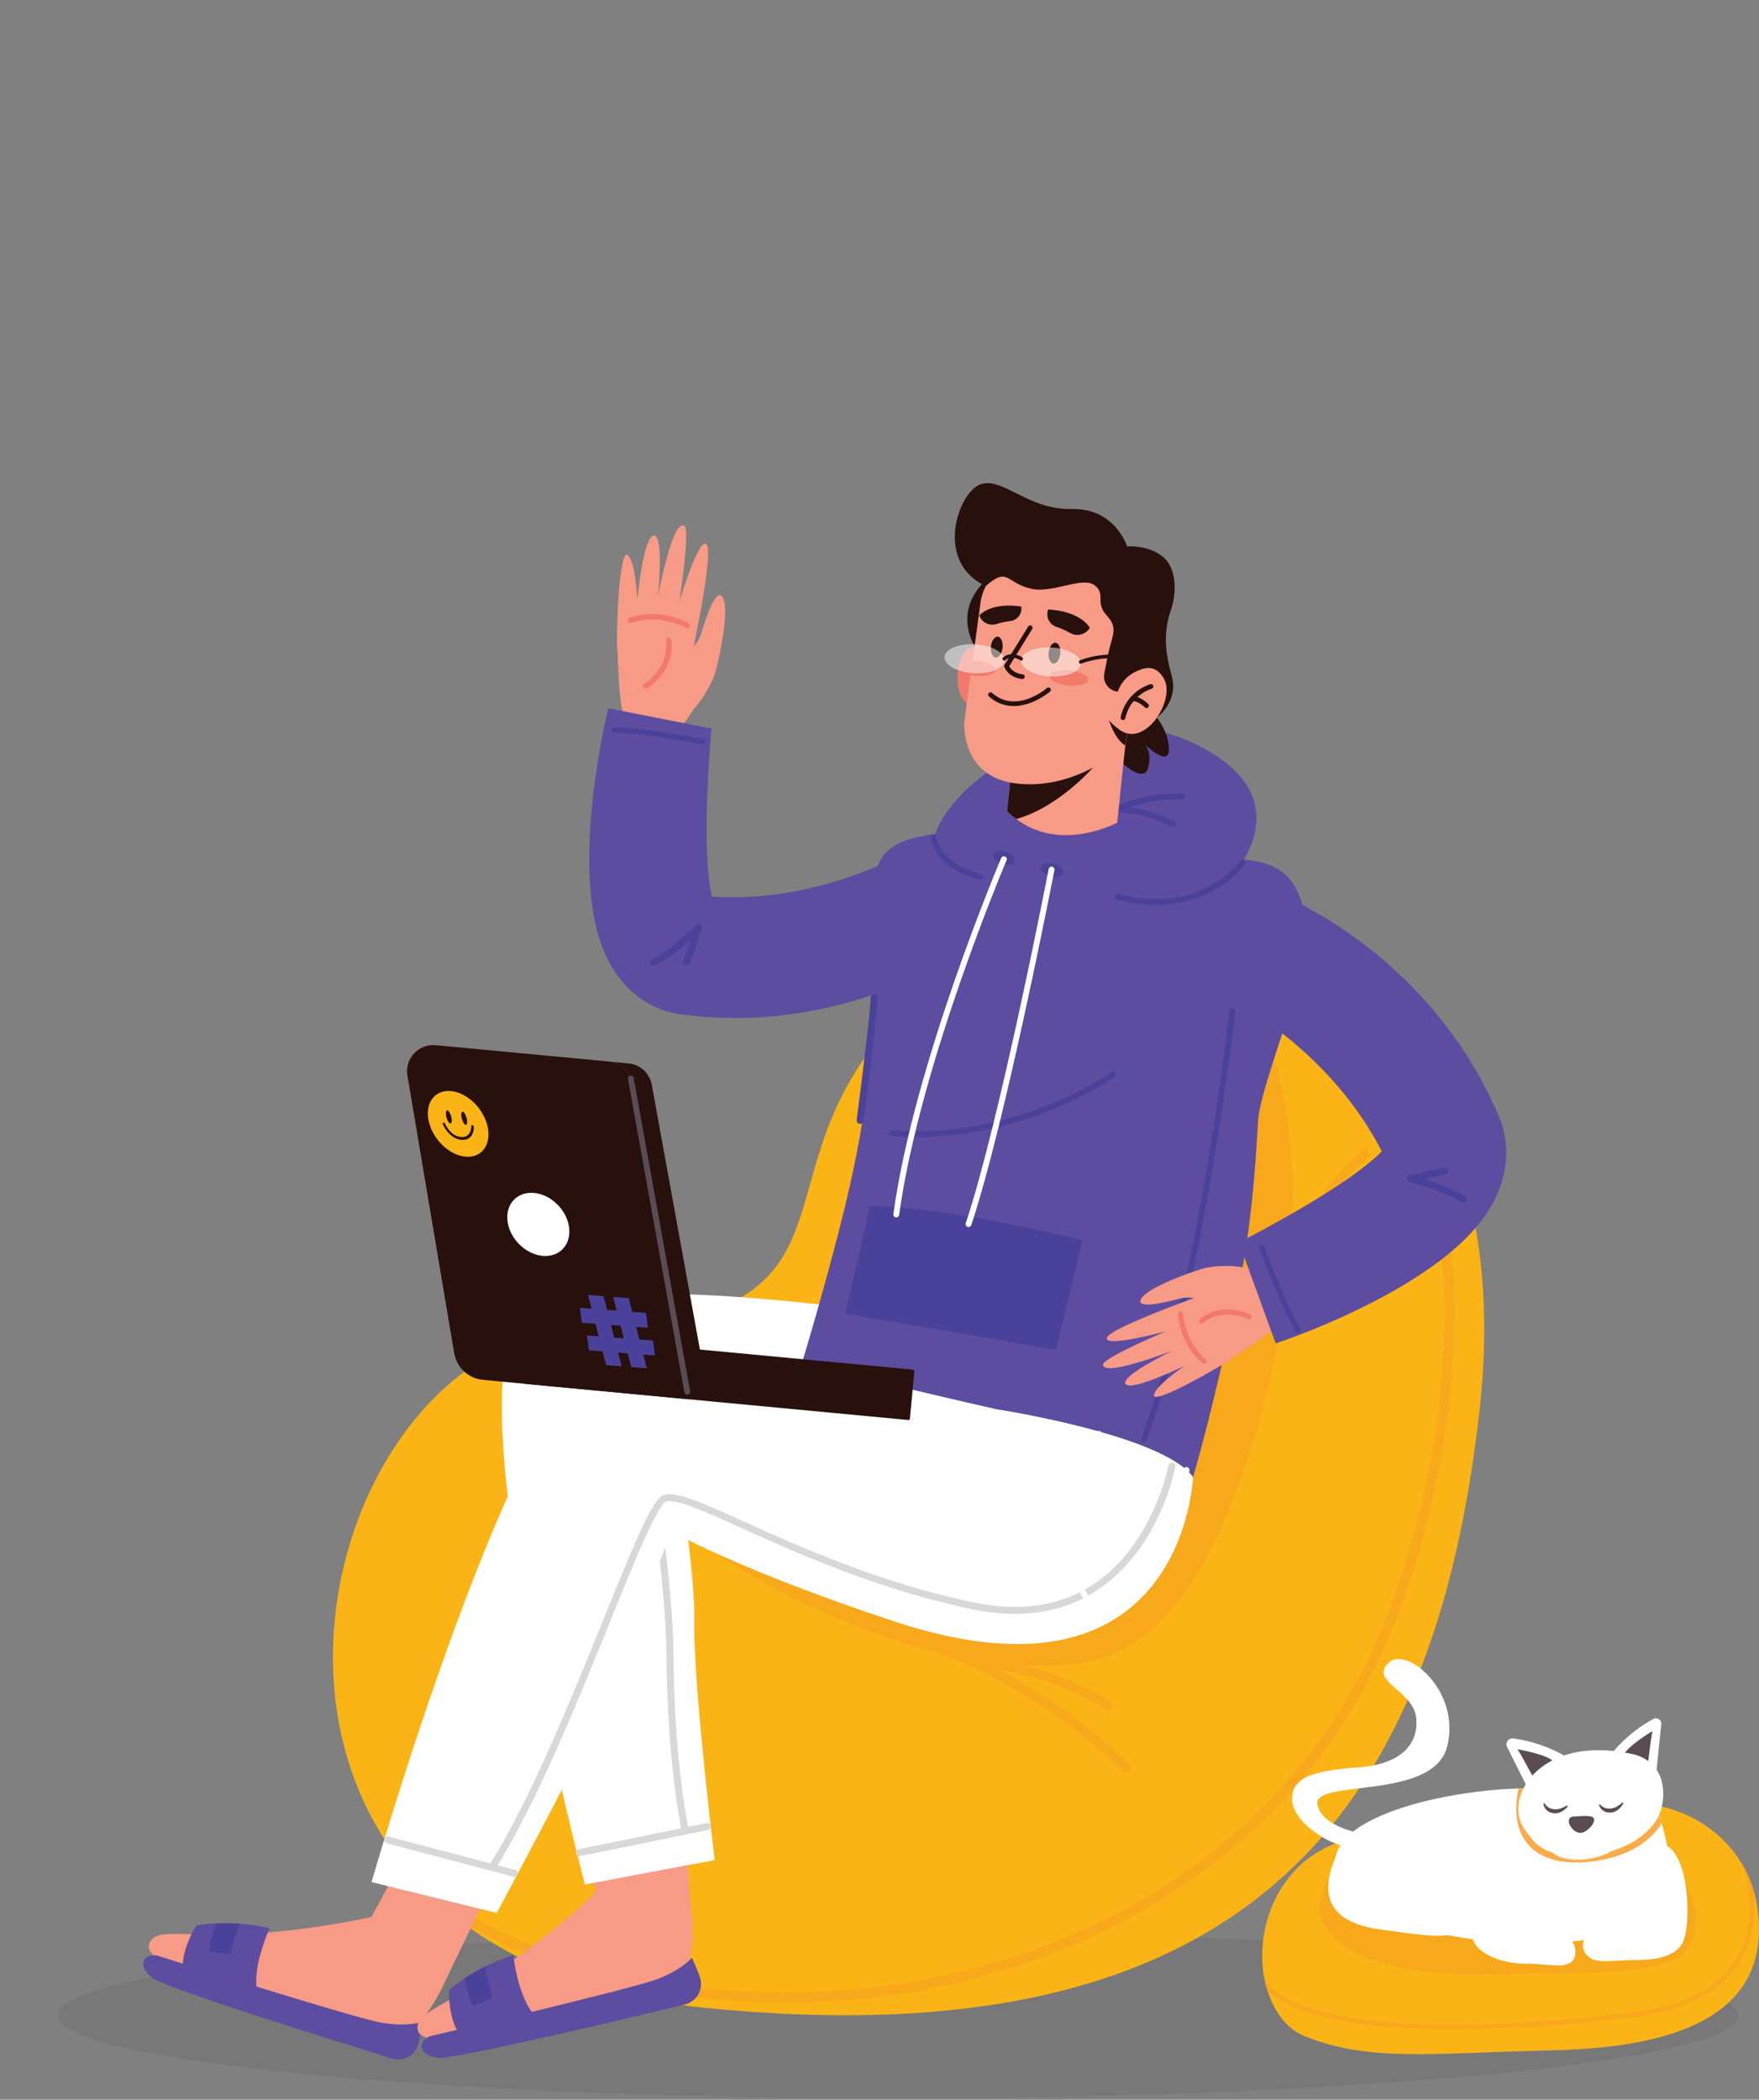 <svg width="610" height="728" viewBox="0 0 610 728" fill="none" xmlns="http://www.w3.org/2000/svg">
<rect x="0" y="0" width="610" height="728" fill="#808080" stroke="none"/>
<path d="M566.967 624.814H499.126C494.64 624.814 491 628.454 491 632.94V676.672C491 681.157 494.64 684.798 499.126 684.798H519.325L525.705 695.84L533.051 708.572L540.397 695.84L546.777 684.798H566.976C571.462 684.798 575.102 681.157 575.102 676.672V632.94C575.102 628.454 571.462 624.814 566.976 624.814H566.967Z" fill="#FCB32B"/>
<path d="M527.627 674.331C533.506 675.056 539.468 675.093 545.356 674.433C546.777 674.276 548.235 674.062 549.442 673.31C550.65 672.558 551.541 671.248 551.235 669.855C552.303 669.846 553.185 669.038 553.937 668.286C554.244 667.979 554.569 667.663 554.754 667.264C554.977 666.809 555.014 666.289 554.987 665.778C554.903 664.181 554.16 662.704 552.767 661.915C554.039 661.534 555.098 660.494 555.479 659.222C555.86 657.949 555.562 656.491 554.717 655.479C554.151 654.801 553.473 654.476 552.656 654.142C553.231 653.622 554.039 653.371 554.494 652.739C555.126 651.866 554.782 650.557 553.984 649.823C553.185 649.099 552.07 648.839 551.003 648.737C549.043 648.56 547.074 648.82 545.115 648.895C543.155 648.969 541.028 648.607 539.282 647.697C538.902 645.105 539.524 642.403 538.827 639.877C537.973 636.775 535.011 634.379 531.807 634.193C531.194 634.156 530.506 634.231 530.107 634.704C529.819 635.057 529.763 635.54 529.763 635.986C529.754 638.075 530.544 640.081 531.017 642.115C531.5 644.149 531.621 646.461 530.432 648.179C529.968 648.848 529.327 649.396 528.946 650.12C528.426 651.114 528.473 652.312 528.194 653.408C527.925 654.504 527.07 655.646 525.947 655.535L527.609 674.331H527.627Z" fill="white"/>
<path d="M526.68 650.093H519.65C519.106 650.093 518.666 650.533 518.666 651.077V675.548C518.666 676.092 519.106 676.532 519.65 676.532H526.68C527.224 676.532 527.665 676.092 527.665 675.548V651.077C527.665 650.533 527.224 650.093 526.68 650.093Z" fill="white"/>
<path d="M524.033 653.38C524.033 653.984 523.541 654.476 522.938 654.476C522.334 654.476 521.842 653.984 521.842 653.38C521.842 652.776 522.334 652.284 522.938 652.284C523.541 652.284 524.033 652.776 524.033 653.38Z" fill="white"/>
<path d="M205.357 409.261C209.522 409.774 213.747 409.8 217.919 409.333C218.926 409.221 219.959 409.07 220.815 408.537C221.67 408.004 222.302 407.076 222.085 406.089C222.841 406.082 223.46 405.51 224 404.977C224.217 404.76 224.447 404.536 224.579 404.253C224.737 403.93 224.763 403.562 224.743 403.2C224.684 402.068 224.157 401.022 223.17 400.462C224.072 400.193 224.822 399.456 225.092 398.554C225.362 397.653 225.151 396.619 224.552 395.902C224.151 395.422 223.67 395.185 223.091 394.955C223.499 394.586 224.072 394.408 224.394 393.961C224.842 393.342 224.598 392.414 224.032 391.895C223.466 391.381 222.677 391.197 221.92 391.125C220.532 391 219.136 391.184 217.748 391.237C216.359 391.289 214.853 391.033 213.615 390.388C213.346 388.552 213.787 386.637 213.293 384.847C212.688 382.649 210.588 380.951 208.318 380.82C207.884 380.793 207.397 380.846 207.114 381.181C206.91 381.431 206.87 381.774 206.87 382.09C206.864 383.57 207.423 384.992 207.759 386.433C208.101 387.874 208.186 389.512 207.344 390.73C207.015 391.204 206.561 391.592 206.291 392.105C205.923 392.809 205.956 393.658 205.758 394.435C205.561 395.211 204.962 396.021 204.166 395.942L205.344 409.261H205.357Z" fill="white"/>
<path d="M204.679 392.079H199.698C199.312 392.079 199 392.391 199 392.776V410.116C199 410.501 199.312 410.814 199.698 410.814H204.679C205.064 410.814 205.377 410.501 205.377 410.116V392.776C205.377 392.391 205.064 392.079 204.679 392.079Z" fill="white"/>
<path d="M202.027 395.191C202.456 395.191 202.804 394.844 202.804 394.415C202.804 393.986 202.456 393.638 202.027 393.638C201.598 393.638 201.251 393.986 201.251 394.415C201.251 394.844 201.598 395.191 202.027 395.191Z" fill="white"/>
<g opacity="0.06">
<path d="M311.394 727.528C472.327 727.528 602.788 714.629 602.788 698.718C602.788 682.806 472.327 669.908 311.394 669.908C150.462 669.908 20 682.806 20 698.718C20 714.629 150.462 727.528 311.394 727.528Z" fill="black"/>
</g>
<path d="M148.046 655.922C151.486 659.362 155.216 662.641 159.27 665.741C179.521 681.293 207.523 692.436 244.715 696.166C434.902 715.206 497.755 625.982 513.113 488.715C519.96 427.542 503.94 387.169 484.076 361.218C481.993 358.505 479.878 355.953 477.746 353.547C476.535 352.19 475.307 350.866 474.032 349.574C448.387 323.38 411.357 311.042 374.973 317.034C346.373 321.733 320.389 337.01 299.315 367.548C265.595 416.367 297.49 458.338 201.144 461.148C127.391 463.296 80.656 588.694 148.062 655.939L148.046 655.922Z" fill="#FBB416"/>
<path d="M439.214 359.506C439.214 359.506 461.71 407.63 435.742 495.966C409.775 584.301 375.377 577.341 353.156 577.341C314.333 577.341 235.72 540.779 220.362 511.969C205.004 483.159 233.992 481.448 288.269 477.184C342.562 472.921 383.064 340.45 439.214 359.506Z" fill="#F8A81B"/>
<path d="M390.444 614.403C390.864 614.403 391.3 614.242 391.623 613.903C392.237 613.257 392.22 612.239 391.558 611.609C372.147 593.151 353.608 582.283 341.464 576.404C328.27 570.025 319.759 568.039 319.404 567.958C318.532 567.765 317.66 568.298 317.466 569.17C317.272 570.042 317.805 570.914 318.677 571.107C319.065 571.204 352.865 579.279 389.314 613.951C389.62 614.242 390.024 614.403 390.428 614.403H390.444Z" fill="#F8A81B"/>
<path d="M384.033 592.78C384.55 592.78 385.066 592.537 385.373 592.069C385.874 591.326 385.68 590.325 384.937 589.824C384.178 589.307 366.107 577.325 338.137 574.273C337.249 574.176 336.458 574.822 336.361 575.71C336.264 576.598 336.91 577.389 337.798 577.486C364.977 580.458 382.967 592.376 383.145 592.505C383.419 592.699 383.742 592.78 384.049 592.78H384.033Z" fill="#F8A81B"/>
<path d="M442.686 459.13C443.494 459.13 444.188 458.532 444.285 457.708C446.627 438.992 454.685 424.684 461.016 415.979C467.911 406.516 474.339 401.429 474.403 401.38C475.098 400.831 475.227 399.814 474.678 399.103C474.129 398.393 473.111 398.28 472.401 398.829C472.126 399.039 465.618 404.19 458.464 413.977C451.875 423.004 443.51 437.845 441.055 457.305C440.942 458.193 441.572 459 442.46 459.113C442.525 459.113 442.589 459.113 442.67 459.113L442.686 459.13Z" fill="#F8A81B"/>
<path d="M148.046 655.922C151.486 659.362 155.216 662.64 159.27 665.741C182.67 679.791 211.238 689.044 242.696 692.662C252.45 693.792 262.301 694.341 272.152 694.341C299.315 694.341 326.542 690.11 352.203 681.793C418.963 660.17 467.136 613.902 487.839 551.535C499.192 517.331 504.763 484.08 504.408 452.686C504.134 427.542 500.048 403.528 492.313 381.307C489.729 373.895 486.919 367.209 484.076 361.218C481.993 358.505 479.878 355.953 477.746 353.547C476.535 352.19 475.308 350.866 474.032 349.574C479.103 358.262 484.529 369.292 489.163 382.615C501.098 416.964 509.996 473.971 484.609 550.453C464.262 611.771 416.864 657.263 351.169 678.547C281.373 701.156 200.644 691.983 150.291 655.745C149.596 655.244 148.66 655.341 148.078 655.939L148.046 655.922Z" fill="#F8A81B"/>
<path d="M426.941 303.921C426.941 303.921 453.199 277.081 414.958 258.17C376.701 239.26 331.645 268.15 324.265 289.225C316.869 310.3 426.957 303.921 426.957 303.921H426.941Z" fill="#5C4DA0"/>
<path d="M381.255 285.511C381.481 285.511 381.723 285.43 381.917 285.268C392.35 276.338 409.839 277.162 410.017 277.162H410.065C410.598 277.162 411.05 276.742 411.066 276.209C411.099 275.644 410.663 275.175 410.114 275.143C409.371 275.095 391.639 274.271 380.593 283.734C380.173 284.09 380.125 284.736 380.48 285.155C380.674 285.382 380.964 285.511 381.255 285.511Z" fill="#4A429A"/>
<path d="M406.9 286.787C407.255 286.787 407.611 286.593 407.788 286.254C408.047 285.753 407.869 285.155 407.368 284.881C406.852 284.606 394.756 278.244 386.181 280.246C385.632 280.375 385.292 280.908 385.422 281.457C385.551 282.006 386.084 282.346 386.633 282.216C394.481 280.391 406.302 286.609 406.415 286.673C406.561 286.754 406.722 286.787 406.884 286.787H406.9Z" fill="#4A429A"/>
<path d="M142.281 639.79L128.813 664.611C128.813 664.611 112.26 668.503 92.558 670.021C62.634 672.314 53.768 667.598 51.652 674.284C50.005 679.5 72.759 691.273 83.288 693.13C93.817 694.987 116.814 704.418 131.752 706.082C146.673 707.729 153.262 688.883 156.654 682.181C160.029 675.463 170.671 652.741 170.671 652.741L142.297 639.79H142.281Z" fill="#F79A86"/>
<path d="M63.393 680.841C63.328 682.714 63.667 684.49 64.652 685.928C64.814 686.154 64.975 686.364 65.169 686.573C70.466 692.419 91.686 695.262 91.686 695.262C89.99 693.631 89.183 691.337 88.941 688.77C88.278 682.019 91.492 673.364 92.881 669.988C93.268 669.068 93.511 668.551 93.511 668.551C89.845 667.695 86.357 667.211 83.207 666.985C80.107 666.759 77.329 666.759 75.036 666.855C70.708 667.049 68.06 667.582 68.06 667.582C68.06 667.582 67.317 668.777 66.429 670.618C65.137 673.267 63.538 677.239 63.409 680.841H63.393Z" fill="#5C4DA0"/>
<path d="M72.42 676.739L79.768 677.498C79.768 677.498 80.737 673.913 81.835 670.618C82.287 669.278 82.772 667.97 83.208 667.001C80.107 666.775 77.329 666.775 75.036 666.872C74.6 667.841 74.083 669.213 73.631 670.731C73.05 672.653 72.549 674.817 72.436 676.739H72.42Z" fill="#4A429A"/>
<path d="M54.252 677.95C54.252 677.95 122.789 699.654 132.01 701.253C141.215 702.868 146.237 701.059 146.237 701.059C146.237 701.059 145.947 704.822 145.172 708.359C144.267 712.525 139.939 714.98 135.87 713.72C117.541 708.052 56.933 689.125 52.799 685.766C47.922 681.809 48.988 677.595 54.252 677.95Z" fill="#5C4DA0"/>
<path d="M205.44 634.089L206.328 656.391C206.328 656.391 194.087 668.212 177.938 679.581C153.391 696.86 143.363 697.345 144.962 704.16C146.205 709.473 171.801 707.971 181.782 704.176C191.778 700.397 216.373 696.731 230.051 690.53C243.73 684.313 239.741 664.756 239.224 657.263C238.691 649.77 237.577 632.878 237.577 632.878L205.44 634.089Z" fill="#F79A86"/>
<path d="M158.398 703.788C159.302 705.436 160.497 706.792 162.096 707.519C162.338 707.632 162.597 707.729 162.871 707.81C170.413 710.135 190.098 701.721 190.098 701.721C187.821 701.188 185.948 699.638 184.414 697.555C180.393 692.097 178.729 683.021 178.213 679.403C178.067 678.418 178.019 677.837 178.019 677.837C174.418 678.983 171.188 680.356 168.362 681.761C165.584 683.15 163.194 684.571 161.272 685.831C157.655 688.205 155.652 690.013 155.652 690.013C155.652 690.013 155.62 691.418 155.798 693.453C156.04 696.392 156.702 700.623 158.43 703.788H158.398Z" fill="#5C4DA0"/>
<path d="M164.05 695.649L170.752 692.549C170.752 692.549 169.751 688.964 169.008 685.572C168.701 684.183 168.459 682.827 168.329 681.761C165.552 683.15 163.162 684.571 161.24 685.831C161.369 686.88 161.611 688.334 161.999 689.868C162.483 691.822 163.162 693.937 164.05 695.649Z" fill="#4A429A"/>
<path d="M149.047 705.985C149.047 705.985 219.054 689.577 227.79 686.251C236.527 682.924 239.918 678.806 239.918 678.806C239.918 678.806 241.598 682.197 242.744 685.621C244.085 689.658 241.63 693.986 237.496 694.987C218.844 699.493 157.073 714.221 151.809 713.446C145.591 712.541 144.348 708.375 149.064 705.969L149.047 705.985Z" fill="#5C4DA0"/>
<path d="M181.62 456.933C199.384 443.271 263.189 448.891 313.171 455.964C314.592 478.605 307.615 459.808 311.83 482.078C249.43 485.275 231.892 490.2 231.892 490.2C231.892 490.2 241.226 540.989 240.774 562.225C240.322 583.462 247.848 644.909 247.848 644.909L202.856 653.387C202.856 653.387 156.185 476.49 181.62 456.933Z" fill="white"/>
<path d="M200.579 643.504C200.773 643.569 200.983 643.585 201.193 643.536L245.619 634.46C246.281 634.331 246.701 633.685 246.572 633.023C246.443 632.361 245.797 631.941 245.135 632.07L200.708 641.146C200.046 641.275 199.626 641.921 199.756 642.583C199.852 643.019 200.159 643.359 200.563 643.488L200.579 643.504Z" fill="#D8D8D8"/>
<path d="M237.076 634.864C237.27 634.929 237.496 634.945 237.706 634.896C238.368 634.751 238.772 634.105 238.643 633.459C238.594 633.233 233.846 610.786 233.572 574.499C233.297 537.953 222.09 483.515 221.977 482.982C221.848 482.32 221.202 481.9 220.539 482.045C219.877 482.174 219.457 482.82 219.603 483.483C219.716 484.032 230.875 538.228 231.133 574.531C231.408 611.076 236.204 633.75 236.252 633.976C236.349 634.412 236.656 634.735 237.06 634.864H237.076Z" fill="#D8D8D8"/>
<path d="M235.347 252.145C237.646 251.378 239.118 247.469 241.239 245.07C244.023 241.915 247.219 236.34 248.195 232.7C249.663 227.265 253.1 210.997 250.59 207.038C248.067 203.087 244.026 216.888 243.131 219.699C242.236 222.509 240.595 224.091 240.595 224.091C240.595 224.091 247.449 191.715 245.097 188.803C242.744 185.891 237.012 203.932 235.615 208.393C235.615 208.393 239.415 183.71 237.35 182.329C233.197 179.561 228.179 206.849 228.179 206.849C228.179 206.849 230.323 185.92 226.879 185.671C223.216 185.399 220.988 207.831 220.988 207.831C220.988 207.831 220.396 193.982 217.531 192.411C214.657 190.825 213.659 220.006 214.038 224.505C214.417 229.004 214.463 241.229 215.957 246.949C216.971 250.839 228.097 254.541 235.353 252.123L235.347 252.145Z" fill="#F79A86"/>
<path d="M217.725 215.291C217.632 214.841 217.873 214.385 218.319 214.221C228.744 210.476 238.324 215.798 238.722 216.035C239.164 216.283 239.329 216.859 239.08 217.301C238.832 217.743 238.256 217.908 237.814 217.659C237.723 217.599 228.557 212.542 218.946 215.984C218.464 216.151 217.928 215.901 217.761 215.419C217.745 215.391 217.735 215.341 217.733 215.305L217.725 215.291Z" fill="#F3796B"/>
<path d="M223.064 238.072C222.984 237.708 223.121 237.331 223.44 237.109C232.562 230.817 230.958 222.289 230.938 222.189C230.835 221.688 231.167 221.198 231.668 221.096C232.168 220.993 232.65 221.312 232.767 221.804C232.857 222.218 234.631 231.655 224.523 238.628C224.099 238.929 223.528 238.811 223.228 238.388C223.163 238.276 223.107 238.178 223.078 238.064L223.064 238.072Z" fill="#F3796B"/>
<path d="M321.61 291.42L321.68 291.379L321.672 291.365L321.001 291.753L320.052 292.338C319.381 292.725 318.695 293.121 317.996 293.525C316.589 294.318 315.133 295.122 313.644 295.87C310.66 297.387 307.616 298.865 304.497 300.181C302.937 300.839 301.378 301.497 299.794 302.113C298.211 302.729 296.625 303.309 295.045 303.867C293.451 304.433 291.839 304.935 290.226 305.437C288.614 305.939 287 306.404 285.383 306.834C272.417 310.311 259.133 311.752 246.061 310.815C245.247 310.763 244.426 310.696 243.61 310.608C242.788 310.541 241.987 310.445 241.163 310.342L240.544 310.271C240.798 310.292 241.063 310.363 241.356 310.417C241.913 310.543 242.531 310.709 243.123 310.926C243.723 311.158 244.303 311.42 244.835 311.728C245.359 312.022 245.827 312.349 246.229 312.657C247.033 313.275 247.539 313.859 247.821 314.219C248.111 314.592 248.202 314.782 248.196 314.804C248.184 314.848 247.875 314.28 247.591 313.4C247.292 312.528 246.991 311.36 246.71 310.067C246.444 308.766 246.191 307.327 245.998 305.798C245.584 302.755 245.355 299.419 245.185 295.992C244.902 289.107 245.016 281.843 245.322 274.525C245.464 270.863 245.676 267.16 245.918 263.477C246.024 261.626 246.152 259.781 246.302 257.941L246.705 252.599L210.961 245.563L210.568 247.208L210.218 248.733L209.546 251.769C209.125 253.784 208.739 255.797 208.361 257.824C207.62 261.869 206.973 265.916 206.403 270.031C205.289 278.245 204.509 286.583 204.37 295.353C204.293 299.742 204.412 304.242 204.805 308.994C205.02 311.368 205.32 313.825 205.734 316.383C206.17 318.947 206.729 321.627 207.597 324.519C208.465 327.412 209.601 330.541 211.505 334.066C212.456 335.811 213.646 337.678 215.165 339.599C216.676 341.505 218.606 343.523 220.988 345.356C222.172 346.276 223.498 347.151 224.883 347.936C226.283 348.713 227.772 349.42 229.297 349.994C230.814 350.554 232.391 351.024 233.928 351.329C234.698 351.5 235.464 351.599 236.201 351.714L237.061 351.814C238.206 351.955 239.364 352.088 240.514 352.207C241.665 352.326 242.821 352.423 243.977 352.52C246.281 352.7 248.589 352.822 250.909 352.9C253.213 352.95 255.523 352.978 257.82 352.919C260.125 352.875 262.412 352.767 264.697 352.622C266.988 352.456 269.262 352.262 271.525 351.981C280.6 350.937 289.471 349.023 298.047 346.403C302.323 345.09 306.531 343.593 310.642 341.928C314.745 340.249 318.797 338.45 322.734 336.42C324.706 335.411 326.655 334.361 328.587 333.283C330.519 332.204 332.419 331.07 334.301 329.872C336.19 328.688 338.056 327.462 339.909 326.149C340.831 325.486 341.768 324.815 342.702 324.108C343.173 323.761 343.65 323.393 344.141 323.016L345.86 321.632L321.638 291.403L321.61 291.42Z" fill="#5C4DA0"/>
<path d="M225.62 334.42C225.967 334.891 226.635 335.047 227.174 334.754C235.323 330.329 242.824 322.94 243.131 322.632C243.609 322.169 243.606 321.388 243.143 320.91C242.68 320.431 241.899 320.434 241.42 320.897C241.353 320.974 233.844 328.348 225.997 332.618C225.415 332.935 225.192 333.679 225.509 334.26C225.542 334.316 225.566 334.358 225.598 334.414L225.62 334.42Z" fill="#4A429A"/>
<path d="M237.175 334.182C237.316 334.362 237.491 334.504 237.706 334.585C238.328 334.822 239.025 334.513 239.277 333.883C239.416 333.541 242.49 325.463 242.938 322.557C243.043 321.9 242.594 321.283 241.928 321.163C241.271 321.058 240.654 321.508 240.535 322.173C240.108 324.825 237.035 332.939 236.99 333.021C236.833 333.429 236.909 333.851 237.153 334.177L237.175 334.182Z" fill="#4A429A"/>
<path d="M212.343 253.641C212.5 253.849 212.755 254 213.038 254.005C223.785 254.177 243.428 258.034 243.618 258.073C244.102 258.167 244.589 257.849 244.697 257.357C244.805 256.866 244.486 256.379 244.003 256.285C243.813 256.246 224.009 252.37 213.102 252.178C212.595 252.172 212.178 252.581 212.164 253.073C212.155 253.284 212.218 253.49 212.343 253.641Z" fill="#4A429A"/>
<path d="M303.966 301.305C300.784 310.962 306.065 334.443 300.946 375.736C300.574 378.772 300.138 381.905 299.638 385.151C299.169 388.187 298.653 391.336 298.071 394.582C297.522 397.602 296.925 400.718 296.279 403.9C295.697 406.694 295.084 409.568 294.405 412.491C293.711 415.511 292.984 418.579 292.193 421.728C291.967 422.617 291.725 423.586 291.466 424.587C291.402 424.845 291.337 425.087 291.272 425.346C291.208 425.572 291.159 425.798 291.095 426.04C291.046 426.218 291.014 426.395 290.966 426.557L290.869 426.945C290.804 427.171 290.756 427.413 290.691 427.639C290.691 427.687 290.675 427.736 290.659 427.768C290.594 428.043 290.513 428.333 290.433 428.624C290.433 428.672 290.417 428.705 290.4 428.753C290.336 428.995 290.271 429.254 290.207 429.496C289.9 430.659 289.577 431.886 289.254 433.146C289.173 433.453 289.092 433.776 288.995 434.099C288.882 434.518 288.769 434.954 288.656 435.391C288.43 436.246 288.188 437.102 287.962 437.991C287.849 438.427 287.72 438.879 287.607 439.315C287.348 440.268 287.09 441.22 286.815 442.205C286.767 442.383 286.718 442.561 286.67 442.738C286.04 445.064 285.362 447.454 284.684 449.909C284.377 451.007 284.054 452.137 283.747 453.251C283.359 454.608 282.972 455.981 282.584 457.353C282.003 459.372 281.422 461.391 280.824 463.409L280.065 465.977C279.839 466.752 279.597 467.527 279.371 468.302C279.096 469.223 278.822 470.159 278.547 471.08C278.369 471.694 278.176 472.307 277.982 472.921C277.869 473.309 277.756 473.68 277.643 474.068C277.417 474.827 277.174 475.586 276.948 476.345C276.722 477.104 276.48 477.846 276.254 478.589C276.092 479.122 275.931 479.639 275.769 480.156C275.624 480.624 275.479 481.076 275.333 481.528C275.285 481.658 275.253 481.771 275.22 481.9C275.14 482.158 275.059 482.433 274.962 482.691C274.784 483.224 274.623 483.773 274.445 484.29C274.251 484.904 274.041 485.533 273.848 486.147C272.249 491.056 270.682 495.627 269.213 499.583C280.13 512.131 298.669 523.096 320.47 529.669L332.566 521.804L342.691 534.643C363.992 537.76 386.811 536.532 407.837 528.878C414.781 514.683 426.23 462.602 429.476 447.034C430.122 443.933 430.704 440.817 431.237 437.7C433.82 422.697 435.193 407.469 436.114 391.465C436.162 390.593 436.211 389.721 436.259 388.849C436.259 388.752 436.259 388.639 436.275 388.542C437.26 375.057 454.879 335.331 453.103 321.039C449.582 292.713 431.527 300.174 415.249 295.798C409.904 294.36 405.414 292.552 401.732 290.695C400.198 289.919 398.809 289.144 397.55 288.385C397.017 288.078 396.532 287.772 396.064 287.449C391.009 284.17 388.248 281.409 388.248 281.409L351.315 277.549C347.665 281.845 343.353 284.348 338.815 285.963C338.315 286.141 337.814 286.302 337.297 286.464C336.538 286.706 335.779 286.916 335.02 287.11C321.972 290.501 308.164 288.644 303.982 301.305H303.966Z" fill="#5C4DA0"/>
<path d="M396.661 500.132C397.065 500.132 397.453 499.874 397.614 499.47C417.817 445.225 428.281 351.561 428.378 350.624C428.443 350.075 428.039 349.574 427.49 349.51C426.941 349.445 426.44 349.849 426.376 350.398C426.279 351.334 415.847 444.757 395.725 498.76C395.531 499.276 395.789 499.858 396.322 500.068C396.435 500.116 396.565 500.132 396.678 500.132H396.661Z" fill="#4A429A"/>
<path d="M360.94 300.336C360.552 301.515 361.957 303.033 364.089 303.727C366.22 304.421 368.255 304.05 368.643 302.871C369.03 301.692 367.625 300.174 365.494 299.48C363.362 298.785 361.327 299.157 360.94 300.336Z" fill="#4A429A"/>
<path d="M344.435 296.137C344.048 297.316 345.453 298.834 347.584 299.528C349.716 300.223 351.751 299.851 352.138 298.672C352.526 297.493 351.121 295.975 348.989 295.281C346.858 294.587 344.823 294.958 344.435 296.137Z" fill="#4A429A"/>
<path d="M339.768 304.954C340.22 304.954 340.624 304.647 340.753 304.195C340.899 303.662 340.559 303.097 340.027 302.968C325.783 299.318 324.895 290.743 324.863 290.388C324.814 289.839 324.33 289.419 323.781 289.467C323.232 289.516 322.812 290 322.86 290.549C322.892 290.969 323.813 300.901 339.542 304.938C339.623 304.954 339.704 304.97 339.801 304.97L339.768 304.954Z" fill="#4A429A"/>
<path d="M317.886 394.259C336.878 394.259 353.333 389.382 364.347 384.957C378.074 379.45 386.601 373.41 386.681 373.346C387.133 373.023 387.247 372.393 386.924 371.941C386.601 371.489 385.971 371.376 385.519 371.698C385.438 371.763 377.073 377.69 363.556 383.1C351.105 388.09 331.581 393.677 309.359 391.885C308.794 391.836 308.31 392.256 308.277 392.805C308.229 393.354 308.649 393.855 309.198 393.887C312.153 394.13 315.06 394.226 317.902 394.226L317.886 394.259Z" fill="#4A429A"/>
<path d="M375.377 429.997C375.377 429.997 329.998 418.434 301.721 418.095L293.081 455.512C293.081 455.512 337.895 463.054 366.253 467.996L375.377 429.997Z" fill="#4A429A"/>
<path d="M400.828 313.723C409.565 313.723 416.25 311.285 420.804 308.765C428.055 304.76 431.592 299.835 431.737 299.625C432.06 299.173 431.947 298.543 431.495 298.22C431.043 297.897 430.413 298.01 430.09 298.462C430.09 298.462 426.634 303.275 419.755 307.038C413.408 310.51 402.733 313.836 387.876 309.944C387.343 309.799 386.778 310.122 386.649 310.671C386.504 311.204 386.827 311.769 387.376 311.898C392.301 313.19 396.807 313.707 400.844 313.707L400.828 313.723Z" fill="#4A429A"/>
<path d="M284.635 449.909C285.313 447.454 285.992 445.064 286.622 442.738C285.976 445.064 285.313 447.454 284.635 449.909Z" fill="#28100C"/>
<path d="M287.93 437.991C288.172 437.102 288.398 436.246 288.624 435.391C288.398 436.246 288.156 437.102 287.93 437.991Z" fill="#28100C"/>
<path d="M297.91 389.608C297.91 389.608 298.055 389.656 298.136 389.656C298.798 389.737 299.412 389.269 299.492 388.607C301.705 371.715 304.143 351.641 304.369 345.973C304.402 345.311 303.885 344.746 303.207 344.713C302.544 344.681 301.979 345.198 301.947 345.876C301.721 351.464 299.282 371.44 297.086 388.3C297.005 388.881 297.361 389.43 297.91 389.608Z" fill="#4A429A"/>
<path d="M342.078 201.019C342.078 201.019 330.369 210.224 338.056 224.257C338.056 224.257 342.271 207.866 342.078 201.019Z" fill="#28100C"/>
<path d="M388.958 264.339C388.958 264.339 396.548 271.719 398.115 266.277C399.681 260.835 397.033 258.122 397.033 258.122C397.033 258.122 405.237 266.003 405.366 260.06C405.495 254.133 401.216 248.82 401.216 248.82C401.216 248.82 408.822 243.249 406.335 234.334C403.848 225.42 403.541 218.896 406.028 211.596C408.515 204.297 407.384 196.755 403.783 193.493C398.519 188.713 390.864 189.456 390.864 189.456C390.864 189.456 386.794 176.117 371.55 176.472C356.305 176.827 347.423 164.925 339.736 168.026C332.049 171.127 323.232 196.529 343.919 204.055C343.919 204.055 384.905 231.54 388.958 264.339Z" fill="#28100C"/>
<path d="M350.249 271.59L349.248 281.231C350.281 282.265 351.331 283.169 352.413 283.977C368.094 295.765 387.44 285.22 387.44 285.22L390.929 251.824L355.11 269.249L350.265 271.606L350.249 271.59Z" fill="#F79A86"/>
<path d="M350.346 270.75L349.248 281.231C350.281 282.265 351.331 283.169 352.413 283.977C367.238 279.826 379.172 265.97 379.172 265.97L355.11 269.249L350.346 270.767V270.75Z" fill="#28100C"/>
<path d="M342.675 227.632C342.675 227.632 337.879 220.591 334.116 226.744C330.353 232.897 331.355 246.22 339.914 244.944L342.691 227.632H342.675Z" fill="#F3796B"/>
<path d="M334.471 249.692C334.471 249.692 332.356 269.604 353.091 271.719C373.681 273.835 389.41 259.123 390.218 258.461H390.25L390.912 254.278L394.352 232.671L396.193 221.124C396.193 221.124 401.006 200.486 381.53 194.591C367.302 190.28 353.43 191.281 345.776 198.128C345.533 198.354 345.291 198.58 345.065 198.806C342.627 201.245 340.915 204.345 340.14 208.14L337.314 228.924L336.619 234.027L334.487 249.676L334.471 249.692Z" fill="#F79A86"/>
<path d="M394.336 232.687C394.336 232.687 389.669 234.14 387.618 239.809C384.533 239.486 382.386 236.611 382.951 233.559C383.274 231.783 383.694 229.667 384.178 227.277C385.664 220.123 387.941 217.862 383.791 213.373C379.64 208.883 383.548 206.219 379.769 203.053C375.619 199.581 365.381 205.734 357.839 204.168C348.892 202.311 349.651 196.239 341.851 203.199C341.851 203.199 343.919 192.718 354.092 189.892C364.266 187.05 392.85 189.553 397.227 203.167C401.603 216.78 394.336 232.687 394.336 232.687Z" fill="#28100C"/>
<path d="M377.945 217.652C376.572 220.01 373.568 220.834 371.178 219.493C369.789 218.718 368.142 217.927 366.366 217.345C363.863 216.522 362.538 213.777 363.507 211.322C363.507 211.322 373.843 211.451 377.945 217.668V217.652Z" fill="#28100C"/>
<path d="M339.623 213.357C340.43 215.795 343.046 217.135 345.501 216.376C346.938 215.924 348.618 215.521 350.346 215.327C352.817 215.052 354.561 212.775 354.157 210.321C354.157 210.321 344.597 208.431 339.623 213.357Z" fill="#28100C"/>
<path d="M364.04 234.35C363.895 235.804 366.753 237.29 370.435 237.677C374.117 238.065 377.234 237.193 377.379 235.755C377.525 234.302 374.666 232.816 370.984 232.429C367.302 232.041 364.186 232.913 364.04 234.35Z" fill="#F3796B"/>
<path d="M336.587 234.06C337.104 234.173 337.637 234.254 338.186 234.302C341.868 234.69 344.984 233.817 345.13 232.364C345.275 230.911 342.417 229.425 338.735 229.037C338.234 228.989 337.75 228.957 337.281 228.957L336.587 234.06Z" fill="#F3796B"/>
<path d="M363.653 226.244C363.443 228.23 364.186 229.942 365.3 230.055C366.414 230.168 367.48 228.65 367.69 226.663C367.9 224.677 367.157 222.965 366.043 222.852C364.928 222.739 363.863 224.257 363.653 226.244Z" fill="#28100C"/>
<path d="M343.644 224.144C343.434 226.131 344.177 227.842 345.291 227.955C346.405 228.068 347.471 226.55 347.681 224.564C347.891 222.578 347.148 220.866 346.034 220.753C344.92 220.64 343.854 222.158 343.644 224.144Z" fill="#28100C"/>
<path d="M350.152 244.734C357.435 245.493 364.04 239.873 364.137 239.793C364.476 239.502 364.525 238.969 364.218 238.63C363.927 238.291 363.394 238.242 363.055 238.549C362.619 238.921 352.381 247.609 344.048 240.245C343.709 239.938 343.192 239.97 342.885 240.309C342.578 240.649 342.61 241.165 342.95 241.472C345.275 243.539 347.746 244.476 350.152 244.734Z" fill="#28100C"/>
<path d="M384.566 249.708C384.63 249.934 386.617 256.297 390.202 258.461H390.218L390.88 254.278C390.88 254.278 387.666 253.374 384.55 249.692L384.566 249.708Z" fill="#28100C"/>
<path d="M389.653 236.256C389.653 236.256 398.729 226.389 403.686 235.4C407.772 242.829 396.791 259.931 387.925 252.744L389.653 236.24V236.256Z" fill="#F79A86"/>
<path d="M389.362 249.66C389.782 249.708 390.17 249.434 390.25 249.014C391.978 241.004 399.052 238.904 399.358 238.808C399.794 238.678 400.053 238.226 399.924 237.79C399.794 237.354 399.342 237.096 398.906 237.225C398.567 237.322 390.589 239.663 388.635 248.658C388.538 249.111 388.829 249.547 389.265 249.644C389.297 249.644 389.33 249.644 389.362 249.644V249.66Z" fill="#28100C"/>
<path d="M397.517 245.493C397.76 245.526 398.002 245.445 398.179 245.251C398.502 244.928 398.502 244.411 398.179 244.088C397.873 243.781 395.176 241.165 392.657 241.537C392.204 241.601 391.897 242.021 391.962 242.473C392.027 242.926 392.447 243.232 392.899 243.168C394.352 242.958 396.355 244.605 397.017 245.251C397.162 245.396 397.34 245.461 397.517 245.493Z" fill="#28100C"/>
<path d="M354.464 235.416C354.916 235.465 355.32 235.142 355.368 234.69C355.417 234.237 355.094 233.834 354.642 233.785C351.622 233.462 350.378 231.734 349.991 230.991C353.963 224.596 357.92 218.153 357.968 218.072C358.21 217.685 358.081 217.184 357.694 216.942C357.306 216.699 356.806 216.829 356.563 217.216C356.515 217.281 352.413 223.983 348.36 230.491C348.23 230.701 348.198 230.959 348.279 231.201C348.327 231.347 349.619 234.916 354.464 235.416Z" fill="#28100C"/>
<g opacity="0.5">
<path d="M354.076 228.892C353.915 231.67 358.404 234.189 364.137 234.544C369.854 234.899 374.634 232.929 374.796 230.152C374.957 227.374 370.468 224.855 364.735 224.499C359.018 224.16 354.238 226.114 354.076 228.892Z" fill="white"/>
</g>
<g opacity="0.5">
<path d="M327.576 227.778C327.414 230.555 331.904 233.075 337.637 233.43C343.353 233.785 348.133 231.815 348.295 229.037C348.456 226.26 343.967 223.74 338.234 223.385C332.517 223.046 327.737 225 327.576 227.778Z" fill="white"/>
</g>
<path d="M348.246 229.005C348.392 229.005 348.537 228.957 348.65 228.86C350.83 226.954 353.705 228.827 353.818 228.908C354.092 229.086 354.48 229.021 354.658 228.747C354.835 228.472 354.771 228.101 354.496 227.907C353.204 227.035 350.152 225.937 347.859 227.955C347.6 228.181 347.584 228.553 347.794 228.811C347.907 228.957 348.085 229.021 348.246 229.021V229.005Z" fill="#28100C"/>
<path d="M396.694 231.799C396.871 231.799 397.049 231.718 397.178 231.557C397.388 231.298 397.34 230.911 397.065 230.701C387.925 223.611 375.054 228.731 374.521 228.94C374.214 229.07 374.069 229.425 374.182 229.732C374.311 230.039 374.666 230.184 374.973 230.071C375.102 230.022 387.731 225 396.322 231.67C396.435 231.75 396.565 231.799 396.694 231.799Z" fill="#28100C"/>
<path d="M413.731 512.066C413.731 512.066 410.873 595.412 310.28 562.225C256.552 544.494 232.716 530.88 232.716 530.88C232.716 530.88 215.775 577.906 206.667 597.091C197.559 616.276 172.254 663.238 172.254 663.238L128.845 652.547C128.845 652.547 179.392 476.619 210.608 469.174C241.824 461.73 279.274 473.567 345.323 488.553C345.323 488.553 403.008 497.387 413.715 512.066H413.731Z" fill="white"/>
<path d="M171.026 647.444C171.543 647.622 172.141 647.412 172.431 646.927C186.449 624.254 200.369 589.905 211.544 562.306C216.244 550.695 220.313 540.65 223.705 533.157C228.291 522.999 230.164 520.981 230.875 520.674C233.992 519.333 244.23 523.968 257.182 529.814C275.947 538.292 304.289 551.115 337.265 557.962C354.173 561.466 368.837 559.173 380.803 551.131C402.12 536.823 407.384 509.709 407.594 508.562C407.724 507.9 407.288 507.27 406.625 507.157C405.963 507.028 405.334 507.464 405.204 508.126C405.156 508.401 399.891 535.418 379.43 549.145C368.013 556.799 353.996 558.963 337.75 555.604C305.048 548.822 276.835 536.064 258.167 527.618C243.1 520.803 234.008 516.701 229.906 518.461C226.175 520.06 220.265 534.287 209.284 561.402C198.141 588.904 184.269 623.156 170.348 645.652C169.993 646.217 170.17 646.976 170.736 647.315C170.816 647.363 170.897 647.412 170.994 647.428L171.026 647.444Z" fill="#D8D8D8"/>
<path d="M134.093 639.079C134.093 639.079 134.142 639.079 134.158 639.095L178.035 650.69C178.681 650.868 179.343 650.48 179.521 649.834C179.698 649.188 179.311 648.51 178.665 648.349L134.788 636.754C134.142 636.576 133.48 636.963 133.302 637.609C133.141 638.239 133.496 638.869 134.093 639.063V639.079Z" fill="#D8D8D8"/>
<path d="M183.108 462.747L181.548 479.275C181.524 479.533 181.713 479.761 181.971 479.785L315.03 492.34C315.287 492.364 315.515 492.175 315.54 491.918L317.099 475.39C317.123 475.132 316.934 474.904 316.677 474.879L183.618 462.325C183.36 462.301 183.132 462.49 183.108 462.747Z" fill="#28100C"/>
<path d="M167.49 478.412C162.451 477.943 158.349 474.132 157.51 469.142L141.296 372.926C140.311 367.047 145.155 361.831 151.098 362.38L211.092 368.033C215.146 368.42 218.44 371.44 219.167 375.445L239.111 485.162L167.49 478.412Z" fill="#28100C"/>
<path d="M201.79 458.597L201.08 453.429L205.149 453.736L203.922 448.972L209.316 449.392L210.543 454.156L213.87 454.414L212.643 449.65L218.036 450.07L219.264 454.834L223.979 455.189L224.69 460.357L220.62 460.05L221.718 464.426L226.434 464.782L227.144 469.949L223.075 469.643L224.302 474.407L218.908 473.987L217.681 469.223L214.354 468.964L215.582 473.728L210.188 473.308L208.961 468.544L204.245 468.189L203.534 463.022L207.604 463.328L206.506 458.952L201.79 458.597ZM212.998 463.748L216.325 464.007L215.226 459.63L211.9 459.372L212.998 463.748Z" fill="#4A429A"/>
<path d="M148.692 388.768C150.097 395.05 155.798 400.541 161.434 401.041C167.07 401.542 170.493 396.843 169.088 390.561C167.683 384.279 161.983 378.788 156.347 378.287C150.711 377.787 147.287 382.486 148.692 388.768Z" fill="#FBB416"/>
<path d="M160.093 387.638C160.368 388.897 160.998 389.947 161.482 389.995C161.967 390.044 162.144 389.059 161.854 387.799C161.579 386.539 160.949 385.49 160.465 385.441C159.98 385.393 159.803 386.378 160.093 387.638Z" fill="#28100C"/>
<path d="M154.764 387.169C155.039 388.429 155.669 389.479 156.153 389.527C156.637 389.575 156.815 388.59 156.524 387.331C156.25 386.071 155.62 385.021 155.136 384.973C154.651 384.925 154.473 385.91 154.764 387.169Z" fill="#28100C"/>
<path d="M160.045 395.195C164.438 395.583 164.341 390.77 164.341 390.722C164.341 390.464 164.115 390.189 163.872 390.108C163.614 390.028 163.42 390.173 163.436 390.448C163.436 390.625 163.485 394.533 159.835 394.21C156.169 393.887 154.441 389.818 154.377 389.656C154.264 389.382 153.989 389.188 153.763 389.236C153.537 389.269 153.44 389.527 153.553 389.802C153.569 389.85 155.669 394.824 160.061 395.211L160.045 395.195Z" fill="#28100C"/>
<path d="M219.167 375.461L238.949 484.274L245.813 484.92L226.03 376.107C225.303 372.102 222.009 369.066 217.956 368.695L211.092 368.049C215.146 368.436 218.44 371.456 219.167 375.461Z" fill="#28100C"/>
<path d="M238.336 483.547C238.336 483.547 238.449 483.547 238.513 483.531C239.062 483.434 239.434 482.901 239.321 482.352L219.764 373.782C219.667 373.233 219.134 372.861 218.585 372.958C218.036 373.055 217.665 373.588 217.778 374.137L237.334 482.707C237.415 483.192 237.851 483.547 238.336 483.547Z" fill="#5A4C54"/>
<path d="M197.349 425.523C198.157 431.547 194.039 435.972 188.144 435.423C182.25 434.874 176.824 429.528 176.016 423.505C175.209 417.481 179.327 413.056 185.221 413.605C191.116 414.154 196.542 419.5 197.349 425.507V425.523Z" fill="white"/>
<path d="M335.876 425.426C336.296 425.426 336.7 425.152 336.829 424.732C348.553 389.737 365.494 302.564 365.655 301.676C365.768 301.127 365.397 300.594 364.848 300.497C364.299 300.384 363.766 300.755 363.669 301.305C363.507 302.177 346.599 389.22 334.907 424.102C334.73 424.635 335.02 425.2 335.537 425.378C335.65 425.41 335.747 425.426 335.86 425.426H335.876Z" fill="white"/>
<path d="M310.813 422.1C311.313 422.1 311.749 421.728 311.814 421.228C318.952 369.131 348.747 299.011 349.054 298.301C349.28 297.784 349.038 297.186 348.521 296.977C348.004 296.75 347.407 296.993 347.197 297.509C346.89 298.22 316.982 368.582 309.812 420.953C309.731 421.502 310.118 422.019 310.684 422.1C310.732 422.1 310.781 422.1 310.829 422.1H310.813Z" fill="white"/>
<path d="M382.806 557.994C384.953 557.994 387.263 557.252 389.62 555.782C398.212 550.404 408.612 534.094 412.471 509.805C412.552 509.256 412.181 508.74 411.632 508.643C411.083 508.546 410.566 508.933 410.469 509.482C406.706 533.157 396.742 548.935 388.538 554.07C385.745 555.814 383.096 556.379 380.884 555.701C379.107 555.152 377.719 553.941 376.685 551.971C369.531 538.486 381.966 497.871 382.095 497.468C382.256 496.935 381.966 496.369 381.433 496.208C380.9 496.046 380.335 496.337 380.173 496.87C379.64 498.566 367.367 538.712 374.909 552.924C376.201 555.362 378.025 556.945 380.319 557.639C381.126 557.881 381.966 558.011 382.822 558.011L382.806 557.994Z" fill="white"/>
<path d="M438.861 440.512C437.139 439.066 433.3 439.819 430.361 439.311C426.503 438.648 420.5 438.847 417.147 439.837C412.119 441.332 397.524 446.571 395.629 450.488C393.722 454.417 406.653 450.872 409.318 450.211C411.995 449.539 414.044 450.072 414.044 450.072C414.044 450.072 385.024 460.487 383.864 463.766C382.704 467.044 399.817 462.783 404.035 461.699C404.035 461.699 382.596 470.76 382.516 473.082C382.355 477.725 406.459 468.357 406.459 468.357C406.459 468.357 388.82 476.895 390.297 479.753C391.872 482.791 410.748 473.577 410.748 473.577C410.748 473.577 400.051 480.826 400.209 483.883C400.368 486.94 423.984 473.451 427.372 470.941C430.76 468.431 440.43 462.411 444.232 458.427C446.826 455.723 444.319 445.081 438.839 440.513L438.861 440.512Z" fill="#F79A86"/>
<path d="M418.245 472.523C417.934 472.829 417.444 472.855 417.104 472.579C409.033 466.145 408.573 455.945 408.549 455.523C408.535 455.044 408.912 454.644 409.391 454.63C409.87 454.616 410.27 454.993 410.284 455.472C410.284 455.472 410.757 465.329 418.185 471.245C418.548 471.543 418.62 472.078 418.323 472.463C418.301 472.487 418.268 472.522 418.246 472.546L418.245 472.523Z" fill="#F3796B"/>
<path d="M433.718 457.148C433.486 457.395 433.1 457.475 432.764 457.313C423.319 453.158 417.334 458.612 417.266 458.66C416.922 458.979 416.373 458.972 416.043 458.616C415.724 458.271 415.743 457.734 416.076 457.404C416.353 457.133 422.973 451.101 433.471 455.716C433.91 455.909 434.097 456.417 433.904 456.857C433.85 456.962 433.784 457.055 433.718 457.125L433.718 457.148Z" fill="#F3796B"/>
<path d="M423.484 344.511L423.415 344.49L423.462 344.534L423.659 344.631L424.1 344.87L425.075 345.389C425.749 345.758 426.457 346.137 427.165 346.539C428.583 347.342 430.012 348.18 431.444 349.063C434.295 350.842 437.149 352.711 439.903 354.71C441.281 355.72 442.659 356.731 444.014 357.765C445.359 358.81 446.692 359.868 448.004 360.972C449.316 362.053 450.594 363.192 451.861 364.32C453.128 365.448 454.373 366.599 455.585 367.786C465.344 377.21 473.532 388.016 479.583 399.936C479.971 400.679 480.335 401.422 480.701 402.188C481.077 402.943 481.408 403.698 481.761 404.453L482.018 405.028C481.908 404.792 481.821 404.531 481.71 404.249C481.522 403.695 481.332 403.072 481.222 402.436C481.1 401.788 481.024 401.139 481.017 400.511C480.999 399.895 481.027 399.3 481.069 398.784C481.176 397.753 481.405 396.992 481.564 396.565C481.722 396.115 481.853 395.928 481.864 395.916C481.909 395.892 481.584 396.473 480.988 397.199C480.393 397.925 479.573 398.817 478.608 399.771C477.642 400.724 476.54 401.705 475.346 402.688C472.972 404.689 470.255 406.699 467.423 408.69C461.713 412.651 455.462 416.479 449.071 420.174C445.881 422.027 442.621 423.837 439.338 425.624C437.708 426.529 436.065 427.399 434.423 428.27L429.665 430.798L442.391 465.77L443.997 465.22L445.49 464.696L448.418 463.639C450.35 462.908 452.27 462.166 454.201 461.413C458.029 459.872 461.82 458.253 465.619 456.53C473.194 453.063 480.702 449.244 488.254 444.624C492.025 442.319 495.801 439.798 499.645 436.875C501.566 435.401 503.496 433.825 505.444 432.066C507.403 430.318 509.379 428.363 511.402 426.053C513.413 423.732 515.493 421.055 517.491 417.5C518.478 415.723 519.446 413.684 520.29 411.306C521.124 408.962 521.831 406.189 522.141 403.129C522.301 401.594 522.357 399.981 522.297 398.349C522.226 396.706 522.051 395.032 521.729 393.397C521.407 391.761 520.971 390.152 520.435 388.648C520.173 387.89 519.866 387.157 519.571 386.457L519.205 385.645C518.716 384.563 518.239 383.492 517.739 382.421C517.239 381.35 516.728 380.292 516.195 379.233C515.15 377.116 514.038 375.047 512.892 372.99C511.724 370.957 510.534 368.924 509.287 366.95C508.052 364.964 506.75 363.026 505.426 361.112C504.09 359.209 502.721 357.318 501.308 355.498C495.677 348.146 489.391 341.442 482.667 335.391C479.311 332.359 475.834 329.503 472.248 326.832C468.662 324.162 465.011 321.607 461.23 319.262C459.344 318.084 457.438 316.952 455.497 315.855C453.557 314.758 451.607 313.696 449.602 312.715C447.596 311.712 445.58 310.743 443.485 309.833C442.432 309.373 441.38 308.936 440.281 308.499C439.727 308.287 439.183 308.063 438.594 307.841L436.515 307.079L423.45 344.523L423.484 344.511Z" fill="#5C4DA0"/>
<path d="M508.576 416.197C508.788 415.643 508.575 414.998 508.052 414.705C500.011 410.097 489.782 407.599 489.356 407.486C488.7 407.334 488.049 407.718 487.897 408.374C487.745 409.03 488.13 409.681 488.785 409.833C488.889 409.864 499.107 412.374 506.857 416.796C507.438 417.122 508.175 416.929 508.511 416.336C508.556 416.289 508.566 416.232 508.587 416.185L508.576 416.197Z" fill="#4A429A"/>
<path d="M502.315 406.477C502.401 406.268 502.417 406.04 502.376 405.801C502.242 405.142 501.612 404.704 500.953 404.837C500.601 404.905 492.093 406.537 489.384 407.668C488.763 407.926 488.476 408.631 488.734 409.252C488.992 409.873 489.697 410.16 490.318 409.902C492.801 408.87 501.321 407.226 501.412 407.223C501.844 407.142 502.166 406.847 502.315 406.477Z" fill="#4A429A"/>
<path d="M451.065 461.608C451.172 461.353 451.152 461.068 450.996 460.81C445.499 451.387 438.459 432.276 438.397 432.083C438.223 431.609 437.701 431.361 437.204 431.536C436.729 431.71 436.482 432.231 436.655 432.706C436.718 432.898 443.819 452.156 449.401 461.725C449.654 462.163 450.218 462.318 450.667 462.053C450.858 461.945 450.991 461.781 451.054 461.597L451.065 461.608Z" fill="#4A429A"/>
<path d="M438.698 687.074C438.956 688.205 439.263 689.319 439.618 690.401C441.992 697.684 446.352 703.498 452.279 705.904C474.726 715.012 495.833 711.863 538.79 710.862C581.73 709.86 613.624 698.492 609.652 663.125C609.329 660.331 608.796 657.731 608.069 655.293C607.116 652.095 605.824 649.204 604.29 646.588C602.498 643.504 600.366 640.791 598.041 638.433C585.993 626.192 567.842 622.187 551.58 627.758C535.527 633.265 507.154 635.93 477.617 636.511C445.884 637.157 434.014 666.807 438.698 687.042V687.074Z" fill="#FBB416"/>
<path d="M438.698 687.074C438.956 688.205 439.263 689.319 439.618 690.401C447.224 697.038 461.565 701.237 482.349 702.884C488.873 703.417 496.059 703.659 503.778 703.659C521.655 703.659 542.488 702.27 565.242 699.541C584.492 697.232 597.508 690.449 603.951 679.387C608.747 671.151 608.99 662.156 608.069 655.309C607.116 652.111 605.824 649.221 604.29 646.604C605.954 651.724 609.62 666.258 602.465 678.547C596.313 689.125 583.716 695.617 565.032 697.862C497.529 705.969 451.584 702.028 438.698 687.074Z" fill="#F8A81B"/>
<path d="M567.034 643.326C580.228 644.392 589.982 656.423 587.818 669.488C587.77 669.746 587.738 669.988 587.673 670.247C584.831 684.474 565.694 684.054 512.564 684.555C470.947 684.942 449.55 670.053 460.628 651.659C469.429 637.028 538.935 641.065 567.034 643.326Z" fill="#F8A81B"/>
<path d="M466.668 654.098C486.031 678.208 565 679.565 575.367 661.51C580.422 652.725 579.017 641.453 576.272 632.216C575.981 631.247 575.674 630.294 575.367 629.373C572.525 621.057 568.956 614.985 568.956 614.985C568.956 614.985 569.279 623.576 540.146 620.491C536.819 620.136 533.024 619.991 528.971 620.039C528.212 620.039 527.453 620.055 526.678 620.088C495.268 621.024 449.953 633.281 466.684 654.114L466.668 654.098Z" fill="white"/>
<path d="M530.118 639.725C534.672 644.812 542.601 646.734 553.017 645.264C553.259 645.232 553.485 645.2 553.711 645.167C566.841 643.149 573.236 636.899 576.255 632.216C575.965 631.247 575.658 630.294 575.351 629.373C573.123 633.685 567.244 641.033 552.694 643.068C543.053 644.424 535.802 642.745 531.765 638.239C528.131 634.17 527.162 627.888 528.939 620.023C528.18 620.023 527.421 620.039 526.645 620.072C524.853 628.437 526.048 635.203 530.101 639.725H530.118Z" fill="#FBAB47"/>
<path d="M477.617 636.544C477.617 636.544 459.078 635.171 456.881 625.821C454.685 616.47 497.222 624.674 501.905 605.392C506.604 586.126 487.791 570.752 481.686 576.388C474.452 583.074 490.294 585.916 491.15 595.832C491.86 604.068 486.757 611.658 470.915 612.788C455.073 613.919 447.999 616.373 448.064 623.737C448.145 631.747 460.967 640.016 468.767 640.532C476.567 641.049 477.617 636.544 477.617 636.544Z" fill="white"/>
<path d="M558.96 607.879C558.96 607.879 564.467 600.725 573.413 595.961C574.721 595.267 576.272 596.316 576.11 597.786L574.414 614.193C574.414 614.193 561.56 615.291 558.944 607.895L558.96 607.879Z" fill="white"/>
<path d="M571.282 612.207C572.008 608.493 572.186 604.585 573.042 600.192C573.042 600.192 563.369 605.957 562.803 609.122C562.803 609.122 568.132 613.16 571.282 612.207Z" fill="#5A4C54"/>
<path d="M542.181 608.541C542.181 608.541 534.623 603.987 524.724 602.743C523.109 602.534 521.914 604.245 522.64 605.715L529.407 619.216C529.407 619.216 542.439 616.389 542.165 608.541H542.181Z" fill="white"/>
<path d="M532.282 617.052C530.247 613.854 528.664 610.269 526.274 606.506C526.274 606.506 537.368 608.363 539.064 611.109C539.064 611.109 535.56 616.809 532.282 617.068V617.052Z" fill="#5A4C54"/>
<path d="M566.146 608.17C566.146 608.17 577.596 609.914 576.74 623.334C575.884 636.754 562.819 638.175 562.819 638.175C562.819 638.175 560.494 642.486 552.419 644.231C547.252 645.345 539.565 644.99 537.611 641.195C537.611 641.195 526.403 637.093 526.532 627.096C526.678 616.018 540.017 602.421 566.146 608.17Z" fill="white"/>
<path d="M577.773 639.886C577.773 639.886 573.106 658.926 569.182 662.867C565.274 666.791 561.027 668.955 555.568 669.617C546.767 670.683 548.382 676.561 551.014 678.58C554.051 680.921 559.444 679.581 567.551 679.581C574.544 679.581 581.133 678.192 583.506 673.59C585.864 668.987 585.719 655.39 583.2 647.735C581.649 643.019 579.469 640.549 577.79 639.903L577.773 639.886Z" fill="white"/>
<path d="M518.619 641.146C518.619 641.146 523.286 660.186 527.211 664.126C531.119 668.05 535.398 670.004 540.824 670.877C547.462 671.926 546.848 678.192 545.378 679.839C542.811 682.698 536.949 680.841 528.842 680.841C521.849 680.841 513.581 678.047 511.207 673.444C508.849 668.842 510.674 656.649 513.193 648.995C514.744 644.279 516.924 641.808 518.603 641.162L518.619 641.146Z" fill="white"/>
<path d="M479.522 637.351C479.522 637.351 467.201 634.396 463.228 643.681C456.978 658.28 461.968 666.629 478.618 668.955C495.268 671.28 514.178 674.429 499.886 662.576C485.578 650.739 479.522 637.351 479.522 637.351Z" fill="white"/>
<path d="M545.831 629.842C545.831 629.842 550.805 629.309 552.129 629.922C554.357 630.94 550.772 635.09 548.495 635.445C546.218 635.801 544.006 633.136 544.038 631.392C544.07 629.664 545.831 629.842 545.831 629.842Z" fill="#5A4C54"/>
<path d="M543.279 626.014C543.521 625.869 543.78 626.176 543.602 626.386C542.617 627.565 540.792 629.115 538.321 628.598C536.287 628.162 535.511 626.741 535.237 625.498C535.172 625.223 535.56 625.062 535.689 625.32C536.222 626.24 537.239 627.177 539.226 627.306C540.728 627.403 542.262 626.66 543.279 626.031V626.014Z" fill="#5A4C54"/>
<path d="M562.545 624.997C562.755 624.803 563.062 625.062 562.932 625.304C562.173 626.644 560.672 628.501 558.152 628.453C556.069 628.404 555.052 627.145 554.551 625.966C554.438 625.708 554.777 625.481 554.971 625.708C555.649 626.515 556.828 627.258 558.814 627.016C560.3 626.838 561.689 625.821 562.561 625.013L562.545 624.997Z" fill="#5A4C54"/>
</svg>
